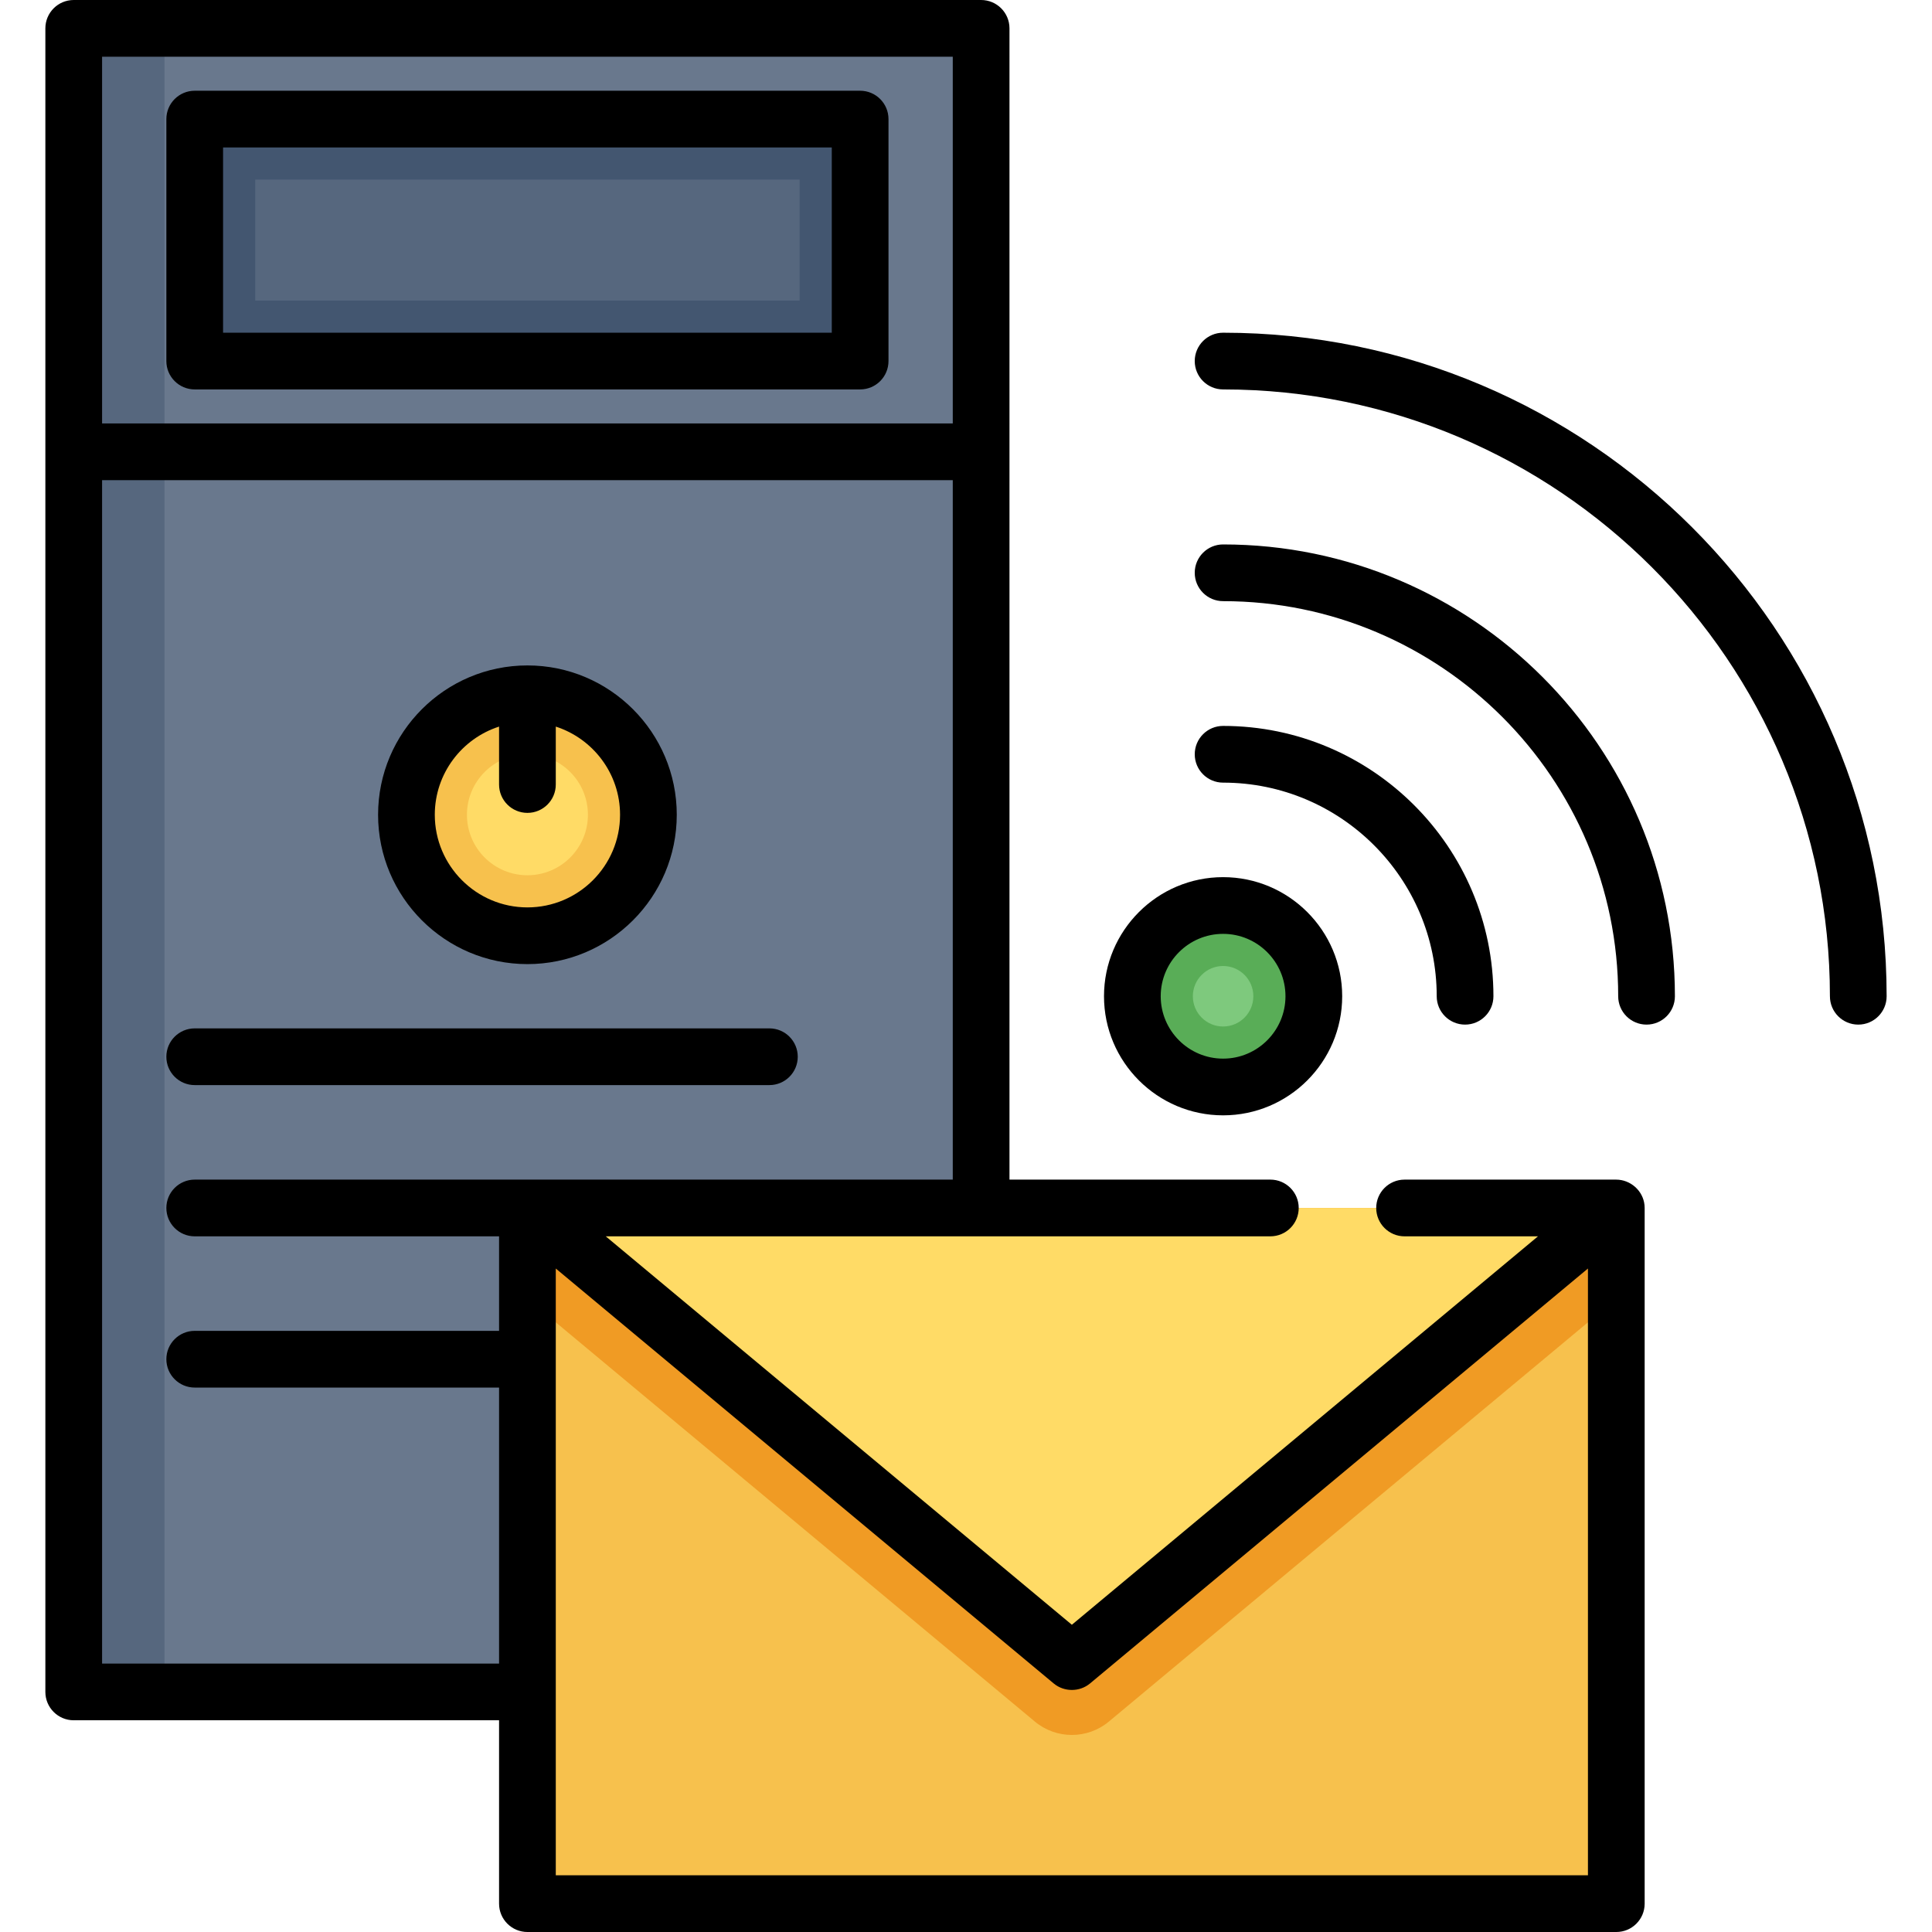 <?xml version="1.0" encoding="iso-8859-1"?>
<!-- Generator: Adobe Illustrator 19.0.0, SVG Export Plug-In . SVG Version: 6.00 Build 0)  -->
<svg version="1.1" id="Capa_1" xmlns="http://www.w3.org/2000/svg" xmlns:xlink="http://www.w3.org/1999/xlink" x="0px" y="0px"
	 viewBox="0 0 512 512" style="enable-background:new 0 0 512 512;" xml:space="preserve">
<rect x="19.538" y="7.515" style="fill:#69788D;" width="240.47" height="440.861"/>
<rect x="19.538" y="7.515" style="fill:#56677E;" width="24.047" height="440.861"/>
<circle style="fill:#F7C14D;" cx="139.773" cy="215.922" r="32.063"/>
<circle style="fill:#FFDB66;" cx="139.773" cy="215.922" r="16.031"/>
<rect x="51.601" y="31.562" style="fill:#435670;" width="176.344" height="64.125"/>
<rect x="67.632" y="47.593" style="fill:#56677E;" width="144.282" height="32.063"/>
<rect x="139.773" y="320.125" style="fill:#F7C14D;" width="288.564" height="184.36"/>
<path style="fill:#F09B24;" d="M274.238,456.226L139.773,344.172v-24.047h288.564v24.047L293.872,456.226
	C288.185,460.965,279.925,460.965,274.238,456.226z"/>
<polygon style="fill:#FFDB66;" points="284.055,440.36 139.773,320.125 428.337,320.125 "/>
<circle style="fill:#59AD57;" cx="324.133" cy="264.016" r="24.047"/>
<circle style="fill:#7EC97D;" cx="324.133" cy="264.016" r="8.016"/>
<path d="M139.773,255.499c21.823,0,39.577-17.755,39.577-39.577s-17.755-39.577-39.577-39.577s-39.577,17.755-39.577,39.577
	S117.95,255.499,139.773,255.499z M132.258,192.555v15.351c0,4.15,3.365,7.515,7.515,7.515s7.515-3.365,7.515-7.515v-15.351
	c9.87,3.182,17.033,12.451,17.033,23.367c0,13.535-11.013,24.548-24.548,24.548s-24.548-11.013-24.548-24.548
	C115.225,205.006,122.388,195.736,132.258,192.555z"/>
<path d="M51.601,287.562h152.297c4.15,0,7.515-3.365,7.515-7.515s-3.365-7.515-7.515-7.515H51.601c-4.15,0-7.515,3.365-7.515,7.515
	S47.451,287.562,51.601,287.562z"/>
<path d="M51.601,103.202h176.344c4.15,0,7.515-3.365,7.515-7.515V31.562c0-4.15-3.365-7.515-7.515-7.515H51.601
	c-4.15,0-7.515,3.365-7.515,7.515v64.125C44.086,99.837,47.451,103.202,51.601,103.202z M59.115,39.076h161.315v49.096H59.115
	V39.076z"/>
<path d="M435.812,319.36c-0.379-3.81-3.711-6.749-7.522-6.749h-56.064c-4.151,0-7.515,3.365-7.515,7.515s3.364,7.515,7.515,7.515
	h35.353L284.055,430.578L160.529,327.64h176.129c4.151,0,7.515-3.365,7.515-7.515s-3.364-7.515-7.515-7.515h-69.135V7.515
	c0-4.15-3.364-7.515-7.515-7.515H19.538c-4.15,0-7.515,3.365-7.515,7.515v440.861c0,4.15,3.365,7.515,7.515,7.515h112.72v48.595
	c0,4.15,3.365,7.515,7.515,7.515h288.564c4.151,0,7.515-3.365,7.515-7.515v-184.36C435.851,319.871,435.838,319.612,435.812,319.36z
	 M252.493,15.029v97.19H27.053v-97.19H252.493z M27.053,440.861V127.249h225.44v185.362H51.601c-4.15,0-7.515,3.365-7.515,7.515
	s3.365,7.515,7.515,7.515h80.658v25.049H51.601c-4.15,0-7.515,3.365-7.515,7.515s3.365,7.515,7.515,7.515h80.658v73.143H27.053z
	 M147.288,496.971V336.17l131.956,109.964c2.753,2.294,6.868,2.294,9.623,0L420.822,336.17v160.801H147.288z"/>
<path d="M324.133,295.577c17.403,0,31.562-14.159,31.562-31.562s-14.159-31.562-31.562-31.562
	c-17.403,0-31.562,14.159-31.562,31.562S306.73,295.577,324.133,295.577z M324.133,247.483c9.116,0,16.532,7.416,16.532,16.532
	s-7.416,16.532-16.532,16.532c-9.116,0-16.532-7.417-16.532-16.532C307.601,254.9,315.017,247.483,324.133,247.483z"/>
<path d="M380.744,264.016c0,4.15,3.364,7.515,7.515,7.515c4.151,0,7.515-3.365,7.515-7.515c0-39.502-32.138-71.64-71.64-71.64
	c-4.151,0-7.515,3.365-7.515,7.515s3.364,7.515,7.515,7.515C355.348,207.405,380.744,232.801,380.744,264.016z"/>
<path d="M324.133,144.282c-4.151,0-7.515,3.365-7.515,7.515s3.364,7.515,7.515,7.515c57.734,0,104.705,46.97,104.705,104.704
	c0,4.15,3.364,7.515,7.515,7.515c4.151,0,7.515-3.365,7.515-7.515C443.867,197.994,390.155,144.282,324.133,144.282z"/>
<path d="M324.133,88.172c-4.151,0-7.515,3.365-7.515,7.515c0,4.15,3.364,7.515,7.515,7.515c88.673,0,160.814,72.141,160.814,160.814
	c0,4.15,3.364,7.515,7.515,7.515c4.151,0,7.515-3.365,7.515-7.515C499.977,167.055,421.093,88.172,324.133,88.172z"/>
<g>
</g>
<g>
</g>
<g>
</g>
<g>
</g>
<g>
</g>
<g>
</g>
<g>
</g>
<g>
</g>
<g>
</g>
<g>
</g>
<g>
</g>
<g>
</g>
<g>
</g>
<g>
</g>
<g>
</g>
</svg>
